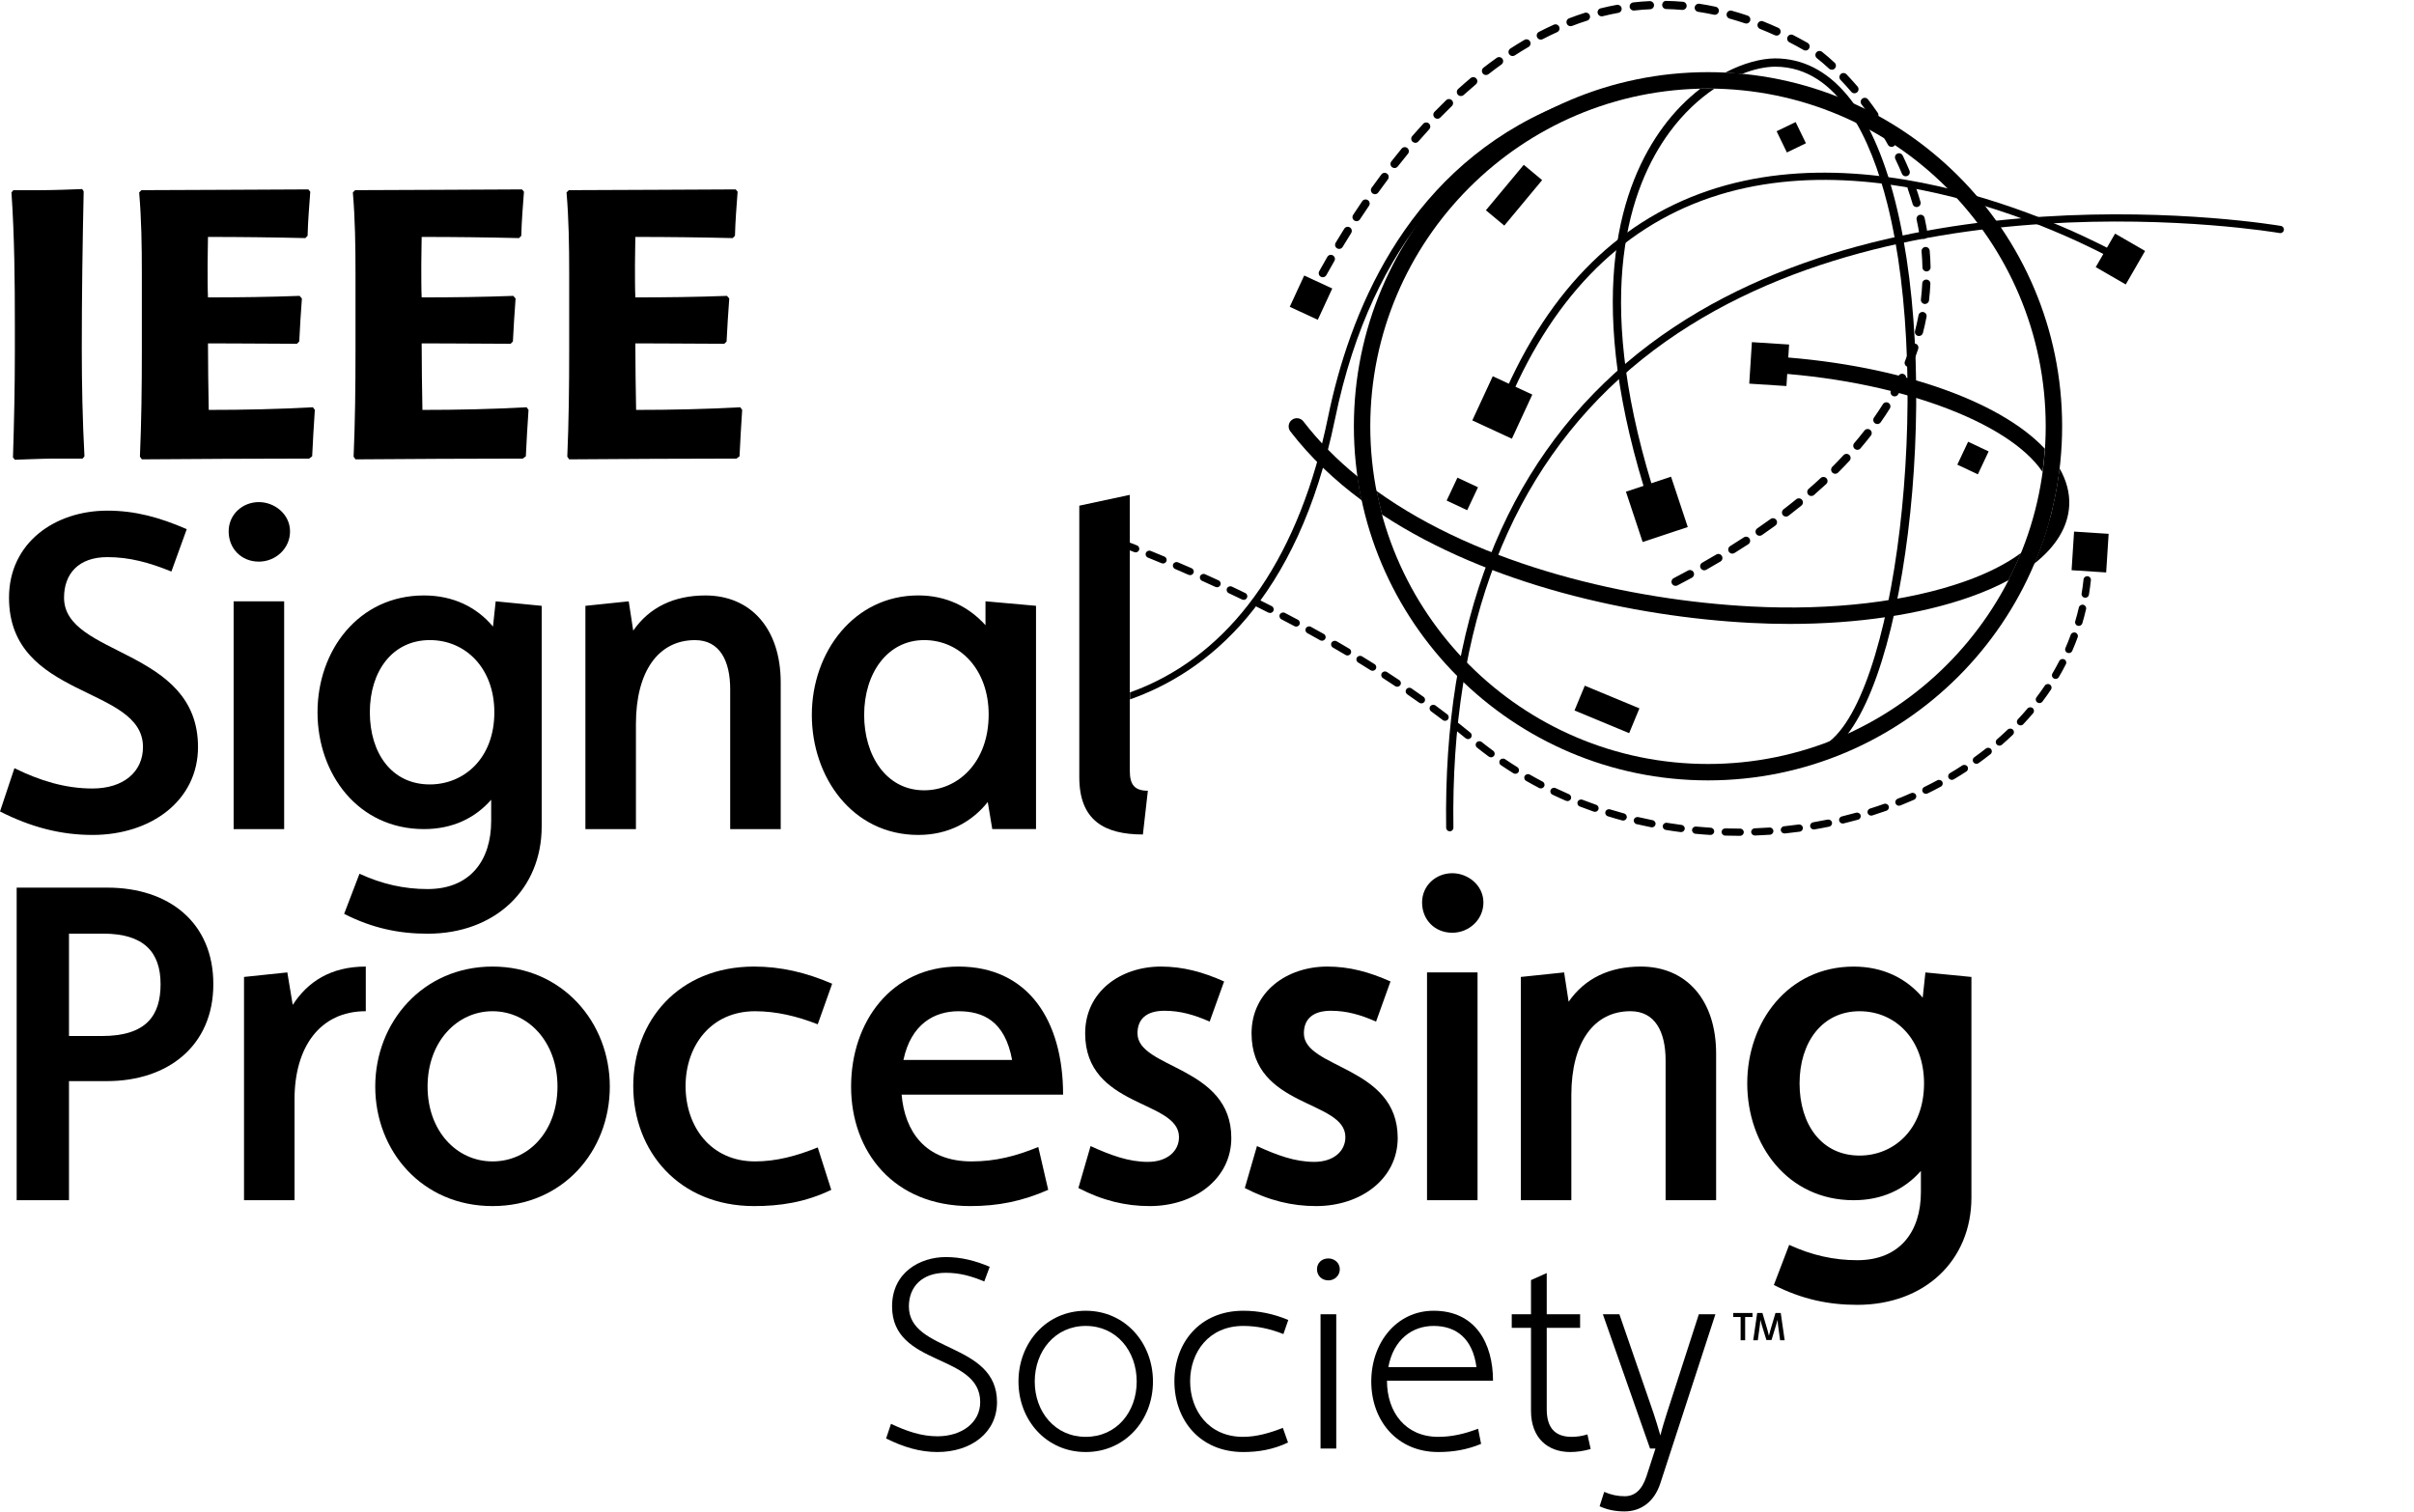 <svg width="83" height="52" viewBox="0 0 83 52" fill="none" xmlns="http://www.w3.org/2000/svg">
<path d="M59.847 45.286H59.594V45.148H60.256V45.286H60.003V46.086H59.847V45.286Z" fill="#0B0A0A" style="fill:#0B0A0A;fill:color(display-p3 0.043 0.039 0.039);fill-opacity:1;"/>
<path d="M60.417 45.148H60.597L60.776 45.752C60.789 45.799 60.806 45.869 60.82 45.932C60.835 45.869 60.853 45.8 60.867 45.752L61.046 45.148H61.227L61.362 46.086H61.205L61.132 45.547C61.126 45.502 61.121 45.44 61.118 45.382C61.102 45.441 61.084 45.502 61.071 45.547L60.91 46.078H60.734L60.571 45.547C60.557 45.502 60.54 45.441 60.525 45.382C60.521 45.441 60.517 45.502 60.512 45.547L60.438 46.086H60.281L60.417 45.148Z" fill="#0B0A0A" style="fill:#0B0A0A;fill:color(display-p3 0.043 0.039 0.039);fill-opacity:1;"/>
<path d="M60.673 12.239C60.519 12.23 60.384 12.351 60.376 12.507C60.368 12.662 60.488 12.795 60.644 12.803C65.18 13.039 69.068 14.499 70.228 16.227C70.264 15.965 70.29 15.7 70.308 15.431C68.732 13.749 65.083 12.468 60.673 12.239Z" fill="#0B0A0A" style="fill:#0B0A0A;fill:color(display-p3 0.043 0.039 0.039);fill-opacity:1;"/>
<path d="M58.726 3.046C52.323 3.046 47.114 8.255 47.114 14.658C47.114 21.06 52.323 26.27 58.726 26.27C65.129 26.27 70.337 21.06 70.337 14.658C70.337 8.255 65.129 3.046 58.726 3.046ZM58.726 26.834C52.012 26.834 46.55 21.372 46.55 14.658C46.55 7.944 52.012 2.481 58.726 2.481C65.44 2.481 70.902 7.944 70.902 14.658C70.902 21.372 65.44 26.834 58.726 26.834Z" fill="#0B0A0A" style="fill:#0B0A0A;fill:color(display-p3 0.043 0.039 0.039);fill-opacity:1;"/>
<path d="M51.63 14.207L51.584 14.198C51.52 14.172 51.489 14.1 51.515 14.036C53.078 10.172 55.503 7.657 58.722 6.561C65.239 4.341 72.893 8.755 72.969 8.799C73.028 8.834 73.048 8.91 73.014 8.97C72.979 9.029 72.903 9.049 72.844 9.014C72.768 8.97 65.212 4.614 58.801 6.797C55.654 7.869 53.28 10.336 51.745 14.129C51.726 14.178 51.679 14.207 51.63 14.207Z" fill="#0B0A0A" style="fill:#0B0A0A;fill:color(display-p3 0.043 0.039 0.039);fill-opacity:1;"/>
<path d="M50.622 14.456L51.325 12.938L52.685 13.568L51.983 15.086L50.622 14.456Z" fill="#0B0A0A" style="fill:#0B0A0A;fill:color(display-p3 0.043 0.039 0.039);fill-opacity:1;"/>
<path d="M67.298 15.977L67.669 15.19L68.375 15.522L68.004 16.31L67.298 15.977Z" fill="#0B0A0A" style="fill:#0B0A0A;fill:color(display-p3 0.043 0.039 0.039);fill-opacity:1;"/>
<path d="M49.74 17.212L50.111 16.424L50.817 16.756L50.446 17.544L49.74 17.212Z" fill="#0B0A0A" style="fill:#0B0A0A;fill:color(display-p3 0.043 0.039 0.039);fill-opacity:1;"/>
<path d="M61.438 5.243L61.085 4.513L61.739 4.197L62.093 4.926L61.438 5.243Z" fill="#0B0A0A" style="fill:#0B0A0A;fill:color(display-p3 0.043 0.039 0.039);fill-opacity:1;"/>
<path d="M56.479 18.638L55.904 16.907L57.455 16.392L58.03 18.122L56.479 18.638Z" fill="#0B0A0A" style="fill:#0B0A0A;fill:color(display-p3 0.043 0.039 0.039);fill-opacity:1;"/>
<path d="M53.023 6.193L51.722 7.757L51.089 7.23L52.391 5.667L53.023 6.193Z" fill="#0B0A0A" style="fill:#0B0A0A;fill:color(display-p3 0.043 0.039 0.039);fill-opacity:1;"/>
<path d="M56.015 25.21L54.136 24.43L54.489 23.578L56.368 24.358L56.015 25.21Z" fill="#0B0A0A" style="fill:#0B0A0A;fill:color(display-p3 0.043 0.039 0.039);fill-opacity:1;"/>
<path d="M38.096 18.63L38.051 18.622C37.745 18.509 37.575 18.451 37.575 18.45C37.508 18.428 37.473 18.357 37.496 18.292C37.52 18.227 37.593 18.193 37.658 18.216C37.658 18.216 37.83 18.274 38.141 18.389C38.207 18.413 38.24 18.485 38.215 18.549C38.196 18.599 38.148 18.63 38.096 18.63ZM39.045 18.994L38.998 18.984C38.827 18.917 38.669 18.855 38.526 18.8C38.46 18.775 38.428 18.703 38.454 18.639C38.479 18.576 38.553 18.544 38.618 18.569C38.763 18.625 38.921 18.686 39.093 18.754C39.158 18.78 39.19 18.852 39.163 18.916C39.143 18.964 39.096 18.994 39.045 18.994ZM39.986 19.377L39.936 19.366C39.773 19.299 39.617 19.234 39.468 19.173C39.403 19.147 39.372 19.074 39.399 19.011C39.426 18.947 39.501 18.917 39.566 18.944C39.715 19.005 39.872 19.07 40.036 19.138C40.1 19.165 40.131 19.238 40.103 19.301C40.082 19.348 40.035 19.377 39.986 19.377ZM71.803 19.566L71.797 19.566C71.727 19.563 71.672 19.505 71.676 19.436C71.678 19.375 71.681 19.314 71.682 19.253C71.684 19.185 71.741 19.132 71.809 19.132H71.813C71.883 19.134 71.938 19.191 71.936 19.26C71.935 19.323 71.933 19.385 71.93 19.447C71.927 19.514 71.87 19.566 71.803 19.566ZM40.918 19.777L40.866 19.766C40.707 19.696 40.552 19.628 40.402 19.564C40.338 19.536 40.309 19.463 40.337 19.4C40.365 19.337 40.44 19.309 40.504 19.337C40.655 19.401 40.811 19.469 40.971 19.539C41.035 19.567 41.063 19.641 41.035 19.703C41.013 19.75 40.967 19.777 40.918 19.777ZM41.843 20.194L41.789 20.181C41.633 20.109 41.479 20.039 41.328 19.972C41.265 19.943 41.237 19.869 41.266 19.807C41.295 19.744 41.371 19.717 41.435 19.746C41.586 19.814 41.741 19.884 41.898 19.957C41.961 19.986 41.988 20.06 41.958 20.122C41.936 20.167 41.891 20.194 41.843 20.194ZM71.698 20.554L71.677 20.552C71.607 20.541 71.56 20.477 71.572 20.409C71.598 20.249 71.621 20.088 71.638 19.924C71.645 19.856 71.705 19.807 71.777 19.813C71.847 19.82 71.898 19.882 71.891 19.95C71.873 20.119 71.85 20.285 71.823 20.45C71.813 20.511 71.759 20.554 71.698 20.554ZM42.76 20.627L42.703 20.614C42.549 20.54 42.397 20.467 42.247 20.396C42.184 20.366 42.157 20.292 42.188 20.23C42.218 20.168 42.295 20.142 42.358 20.172C42.508 20.243 42.661 20.317 42.816 20.392C42.879 20.422 42.905 20.497 42.873 20.558C42.851 20.602 42.806 20.627 42.76 20.627ZM43.667 21.078L43.608 21.064C43.457 20.986 43.306 20.911 43.157 20.837C43.095 20.806 43.069 20.731 43.101 20.669C43.133 20.608 43.21 20.584 43.272 20.615C43.422 20.689 43.573 20.765 43.726 20.843C43.788 20.875 43.812 20.95 43.78 21.011C43.757 21.053 43.713 21.078 43.667 21.078ZM71.474 21.522L71.438 21.517C71.371 21.498 71.332 21.429 71.352 21.363C71.398 21.207 71.44 21.049 71.476 20.89C71.492 20.823 71.561 20.78 71.628 20.795C71.697 20.811 71.74 20.877 71.725 20.944C71.686 21.109 71.644 21.272 71.596 21.433C71.579 21.487 71.529 21.522 71.474 21.522ZM44.566 21.546C44.545 21.546 44.524 21.541 44.505 21.53C44.355 21.45 44.206 21.372 44.058 21.295C43.996 21.262 43.973 21.187 44.005 21.127C44.039 21.066 44.116 21.043 44.178 21.075C44.326 21.153 44.476 21.232 44.627 21.312C44.688 21.345 44.711 21.421 44.677 21.481C44.654 21.522 44.611 21.546 44.566 21.546ZM45.453 22.032C45.431 22.032 45.41 22.027 45.39 22.016C45.242 21.933 45.095 21.851 44.949 21.77C44.887 21.737 44.866 21.661 44.9 21.602C44.934 21.541 45.011 21.52 45.073 21.554C45.221 21.635 45.368 21.717 45.517 21.8C45.578 21.835 45.599 21.91 45.563 21.97C45.54 22.01 45.497 22.032 45.453 22.032ZM71.132 22.457L71.082 22.447C71.017 22.42 70.987 22.347 71.015 22.284C71.08 22.134 71.141 21.983 71.197 21.828C71.221 21.764 71.293 21.73 71.36 21.753C71.426 21.776 71.46 21.847 71.437 21.912C71.379 22.071 71.316 22.228 71.249 22.382C71.228 22.429 71.181 22.457 71.132 22.457ZM46.329 22.539C46.307 22.539 46.284 22.533 46.263 22.52C46.118 22.434 45.973 22.349 45.828 22.266C45.768 22.231 45.748 22.155 45.783 22.095C45.819 22.036 45.898 22.017 45.958 22.051C46.103 22.136 46.249 22.221 46.395 22.308C46.456 22.344 46.475 22.42 46.438 22.479C46.414 22.517 46.372 22.539 46.329 22.539ZM47.193 23.065C47.169 23.065 47.145 23.059 47.124 23.046C46.982 22.956 46.839 22.868 46.696 22.78C46.636 22.744 46.618 22.667 46.655 22.609C46.693 22.551 46.771 22.534 46.831 22.57C46.974 22.657 47.118 22.747 47.262 22.837C47.321 22.874 47.338 22.951 47.3 23.008C47.276 23.045 47.235 23.065 47.193 23.065ZM70.677 23.345C70.656 23.345 70.634 23.34 70.614 23.328C70.553 23.294 70.532 23.218 70.567 23.159C70.65 23.017 70.729 22.874 70.804 22.728C70.835 22.666 70.911 22.642 70.974 22.672C71.037 22.703 71.063 22.778 71.031 22.839C70.955 22.989 70.873 23.137 70.788 23.283C70.764 23.323 70.722 23.345 70.677 23.345ZM48.039 23.614C48.015 23.614 47.99 23.607 47.968 23.592C47.828 23.499 47.688 23.407 47.548 23.316C47.489 23.278 47.473 23.201 47.512 23.144C47.551 23.086 47.63 23.071 47.688 23.109C47.83 23.2 47.971 23.293 48.111 23.387C48.169 23.425 48.184 23.503 48.145 23.559C48.12 23.595 48.08 23.614 48.039 23.614ZM70.121 24.176C70.095 24.176 70.069 24.168 70.046 24.152C69.989 24.111 69.978 24.033 70.019 23.978C70.119 23.846 70.214 23.712 70.306 23.576C70.344 23.518 70.424 23.503 70.482 23.54C70.541 23.578 70.557 23.654 70.518 23.712C70.424 23.852 70.326 23.991 70.224 24.125C70.199 24.159 70.16 24.176 70.121 24.176ZM48.87 24.186C48.844 24.186 48.818 24.179 48.795 24.162C48.659 24.065 48.522 23.969 48.384 23.874C48.327 23.834 48.312 23.757 48.353 23.701C48.393 23.644 48.473 23.631 48.53 23.671C48.669 23.767 48.808 23.864 48.945 23.962C49.002 24.002 49.015 24.08 48.973 24.135C48.948 24.169 48.91 24.186 48.87 24.186ZM49.684 24.786C49.656 24.786 49.629 24.778 49.606 24.76C49.472 24.658 49.338 24.557 49.203 24.458C49.147 24.416 49.136 24.338 49.178 24.284C49.221 24.229 49.301 24.218 49.356 24.259C49.493 24.36 49.628 24.461 49.762 24.564C49.818 24.607 49.827 24.685 49.784 24.739C49.759 24.77 49.721 24.786 49.684 24.786ZM69.473 24.943C69.442 24.943 69.411 24.932 69.386 24.91C69.335 24.864 69.332 24.785 69.379 24.735C69.493 24.614 69.603 24.49 69.709 24.365C69.754 24.312 69.835 24.305 69.888 24.348C69.942 24.392 69.95 24.47 69.905 24.523C69.796 24.652 69.683 24.779 69.566 24.903C69.541 24.93 69.507 24.943 69.473 24.943ZM50.474 25.415C50.446 25.415 50.416 25.405 50.392 25.385C50.264 25.279 50.134 25.173 50.003 25.069C49.948 25.026 49.939 24.948 49.984 24.894C50.028 24.841 50.109 24.833 50.163 24.876C50.295 24.981 50.427 25.088 50.557 25.195C50.61 25.24 50.617 25.318 50.571 25.37C50.546 25.4 50.511 25.415 50.474 25.415ZM68.747 25.64C68.712 25.64 68.677 25.626 68.652 25.598C68.605 25.547 68.61 25.468 68.662 25.423C68.788 25.314 68.91 25.202 69.029 25.088C69.079 25.04 69.16 25.04 69.209 25.089C69.258 25.139 69.258 25.217 69.207 25.265C69.085 25.382 68.96 25.497 68.831 25.609C68.807 25.63 68.777 25.64 68.747 25.64ZM51.265 26.041C51.238 26.041 51.212 26.032 51.189 26.016C51.052 25.916 50.917 25.812 50.784 25.706C50.729 25.663 50.721 25.585 50.766 25.532C50.81 25.478 50.89 25.471 50.944 25.514C51.075 25.618 51.207 25.719 51.341 25.817C51.397 25.858 51.409 25.936 51.367 25.991C51.342 26.023 51.303 26.041 51.265 26.041ZM67.956 26.264C67.916 26.264 67.878 26.246 67.853 26.213C67.812 26.158 67.824 26.08 67.88 26.04C68.016 25.942 68.149 25.842 68.279 25.74C68.333 25.697 68.414 25.705 68.457 25.758C68.501 25.812 68.493 25.89 68.438 25.933C68.305 26.038 68.169 26.14 68.031 26.24C68.008 26.256 67.982 26.264 67.956 26.264ZM52.101 26.607C52.078 26.607 52.054 26.601 52.033 26.588C51.888 26.498 51.746 26.405 51.605 26.31C51.547 26.271 51.533 26.193 51.573 26.137C51.613 26.08 51.692 26.067 51.75 26.106C51.888 26.2 52.028 26.29 52.169 26.378C52.228 26.415 52.246 26.492 52.208 26.55C52.184 26.587 52.143 26.607 52.101 26.607ZM67.11 26.816C67.067 26.816 67.025 26.795 67.001 26.756C66.965 26.698 66.984 26.621 67.044 26.585C67.188 26.5 67.329 26.412 67.468 26.321C67.526 26.283 67.606 26.299 67.645 26.356C67.683 26.413 67.668 26.49 67.609 26.528C67.467 26.621 67.323 26.711 67.176 26.798C67.156 26.81 67.133 26.816 67.11 26.816ZM52.979 27.11C52.959 27.11 52.938 27.105 52.919 27.095C52.769 27.017 52.619 26.935 52.471 26.85C52.41 26.815 52.39 26.739 52.425 26.68C52.461 26.62 52.539 26.601 52.599 26.635C52.745 26.719 52.892 26.799 53.039 26.876C53.101 26.909 53.124 26.984 53.091 27.044C53.068 27.086 53.024 27.11 52.979 27.11ZM66.22 27.296C66.173 27.296 66.128 27.271 66.106 27.227C66.074 27.166 66.1 27.091 66.163 27.061C66.313 26.987 66.462 26.911 66.608 26.832C66.669 26.799 66.747 26.82 66.781 26.88C66.815 26.941 66.793 27.016 66.731 27.049C66.582 27.13 66.43 27.208 66.276 27.283L66.22 27.296ZM53.893 27.547L53.842 27.536C53.685 27.468 53.53 27.398 53.376 27.324C53.313 27.294 53.287 27.22 53.318 27.158C53.348 27.096 53.424 27.071 53.488 27.101C53.639 27.173 53.791 27.242 53.945 27.309C54.009 27.336 54.038 27.41 54.01 27.473C53.988 27.519 53.942 27.547 53.893 27.547ZM65.293 27.706C65.243 27.706 65.195 27.676 65.175 27.628C65.149 27.565 65.18 27.492 65.245 27.466C65.401 27.404 65.555 27.34 65.708 27.272C65.772 27.244 65.847 27.271 65.876 27.334C65.905 27.397 65.876 27.47 65.813 27.498C65.657 27.567 65.5 27.633 65.341 27.697L65.293 27.706ZM54.838 27.916L54.795 27.908C54.634 27.852 54.474 27.793 54.315 27.731C54.25 27.705 54.218 27.633 54.244 27.569C54.27 27.506 54.344 27.474 54.409 27.5C54.566 27.561 54.723 27.619 54.881 27.674C54.947 27.697 54.981 27.768 54.958 27.833C54.939 27.884 54.89 27.916 54.838 27.916ZM64.337 28.046C64.284 28.046 64.234 28.012 64.216 27.96C64.195 27.894 64.231 27.824 64.298 27.803C64.459 27.753 64.617 27.699 64.775 27.643C64.841 27.62 64.914 27.653 64.938 27.717C64.962 27.782 64.928 27.853 64.861 27.877C64.701 27.934 64.54 27.988 64.376 28.04L64.337 28.046ZM55.808 28.216L55.773 28.211C55.609 28.167 55.445 28.119 55.282 28.068C55.215 28.048 55.178 27.978 55.199 27.912C55.22 27.847 55.291 27.811 55.358 27.831C55.519 27.881 55.68 27.928 55.842 27.972C55.909 27.99 55.949 28.059 55.93 28.125C55.914 28.18 55.863 28.216 55.808 28.216ZM63.359 28.318C63.302 28.318 63.25 28.28 63.236 28.223C63.219 28.156 63.26 28.089 63.329 28.073C63.492 28.033 63.655 27.991 63.816 27.946C63.884 27.928 63.954 27.966 63.973 28.032C63.992 28.098 63.953 28.167 63.886 28.185C63.721 28.231 63.556 28.274 63.389 28.314L63.359 28.318ZM56.797 28.449L56.771 28.446C56.604 28.413 56.437 28.377 56.27 28.338C56.202 28.322 56.16 28.254 56.176 28.188C56.193 28.121 56.261 28.081 56.33 28.096C56.493 28.134 56.657 28.17 56.822 28.203C56.891 28.216 56.935 28.282 56.921 28.349C56.909 28.408 56.856 28.449 56.797 28.449ZM62.364 28.522C62.303 28.522 62.249 28.479 62.239 28.419C62.226 28.351 62.273 28.287 62.342 28.275C62.508 28.247 62.673 28.216 62.837 28.182C62.905 28.169 62.973 28.211 62.988 28.278C63.002 28.346 62.959 28.411 62.89 28.425C62.722 28.46 62.554 28.491 62.385 28.52L62.364 28.522ZM57.8 28.613L57.783 28.612C57.614 28.59 57.444 28.566 57.276 28.538C57.206 28.526 57.159 28.462 57.171 28.395C57.183 28.327 57.249 28.281 57.318 28.293C57.483 28.32 57.65 28.344 57.816 28.366C57.886 28.375 57.935 28.437 57.926 28.505C57.917 28.568 57.862 28.613 57.8 28.613ZM61.355 28.659C61.291 28.659 61.236 28.612 61.229 28.548C61.221 28.48 61.272 28.419 61.342 28.412C61.51 28.394 61.677 28.374 61.844 28.351C61.912 28.341 61.978 28.389 61.987 28.457C61.997 28.525 61.948 28.588 61.879 28.598C61.709 28.621 61.539 28.641 61.369 28.659L61.355 28.659ZM58.812 28.71L58.804 28.71C58.633 28.7 58.463 28.686 58.292 28.67C58.223 28.663 58.172 28.602 58.178 28.534C58.185 28.465 58.249 28.415 58.317 28.422C58.485 28.438 58.653 28.451 58.82 28.462C58.89 28.466 58.943 28.526 58.939 28.594C58.935 28.66 58.879 28.71 58.812 28.71ZM60.338 28.73C60.27 28.73 60.214 28.677 60.211 28.61C60.209 28.542 60.263 28.484 60.334 28.482C60.502 28.475 60.671 28.466 60.838 28.455C60.907 28.449 60.969 28.501 60.974 28.57C60.979 28.638 60.926 28.698 60.856 28.703C60.685 28.715 60.514 28.724 60.343 28.73H60.338ZM59.774 28.74C59.621 28.74 59.469 28.738 59.316 28.733C59.246 28.732 59.191 28.674 59.193 28.606C59.195 28.537 59.244 28.487 59.324 28.485C59.474 28.489 59.624 28.492 59.774 28.492L59.828 28.492H59.828C59.898 28.492 59.955 28.547 59.956 28.615C59.956 28.684 59.9 28.74 59.829 28.74H59.774Z" fill="#0B0A0A" style="fill:#0B0A0A;fill:color(display-p3 0.043 0.039 0.039);fill-opacity:1;"/>
<path d="M71.227 19.607L71.312 18.279L72.501 18.356L72.416 19.684L71.227 19.607Z" fill="#0B0A0A" style="fill:#0B0A0A;fill:color(display-p3 0.043 0.039 0.039);fill-opacity:1;"/>
<path d="M72.057 9.185L72.722 8.033L73.754 8.629L73.089 9.781L72.057 9.185Z" fill="#0B0A0A" style="fill:#0B0A0A;fill:color(display-p3 0.043 0.039 0.039);fill-opacity:1;"/>
<path d="M49.848 28.586C49.78 28.586 49.724 28.532 49.723 28.463C49.622 21.444 51.707 16.067 55.919 12.479C64.262 5.374 78.284 7.744 78.425 7.769C78.493 7.781 78.537 7.846 78.525 7.913C78.514 7.981 78.448 8.026 78.382 8.014C78.242 7.989 64.332 5.64 56.079 12.669C51.926 16.206 49.872 21.519 49.972 28.46C49.973 28.529 49.918 28.585 49.85 28.586H49.848Z" fill="#0B0A0A" style="fill:#0B0A0A;fill:color(display-p3 0.043 0.039 0.039);fill-opacity:1;"/>
<path d="M60.144 13.192L60.235 11.765L61.514 11.847L61.423 13.274L60.144 13.192Z" fill="#0B0A0A" style="fill:#0B0A0A;fill:color(display-p3 0.043 0.039 0.039);fill-opacity:1;"/>
<path d="M57.851 0.341L57.839 0.341C57.654 0.325 57.469 0.315 57.288 0.311C57.211 0.31 57.149 0.245 57.151 0.168C57.152 0.091 57.218 0.021 57.293 0.031C57.481 0.034 57.672 0.044 57.863 0.061C57.941 0.068 57.998 0.136 57.991 0.213C57.985 0.286 57.923 0.341 57.851 0.341ZM56.171 0.363C56.101 0.363 56.04 0.31 56.032 0.238C56.023 0.161 56.079 0.092 56.156 0.083C56.344 0.061 56.535 0.046 56.724 0.038C56.798 0.037 56.867 0.094 56.87 0.171C56.874 0.249 56.814 0.315 56.736 0.318C56.554 0.326 56.37 0.341 56.187 0.362L56.171 0.363ZM58.96 0.509L58.931 0.506C58.748 0.467 58.566 0.433 58.387 0.406C58.311 0.395 58.258 0.323 58.269 0.246C58.281 0.17 58.354 0.119 58.429 0.129C58.614 0.157 58.802 0.191 58.99 0.232C59.066 0.248 59.114 0.323 59.097 0.398C59.083 0.464 59.025 0.509 58.96 0.509ZM55.069 0.562C55.006 0.562 54.949 0.52 54.933 0.456C54.914 0.381 54.96 0.305 55.035 0.286C55.218 0.24 55.405 0.2 55.592 0.166C55.666 0.154 55.741 0.203 55.755 0.279C55.769 0.355 55.718 0.428 55.642 0.442C55.461 0.475 55.28 0.514 55.103 0.558L55.069 0.562ZM60.041 0.81L59.996 0.802C59.818 0.742 59.642 0.688 59.467 0.639C59.392 0.618 59.349 0.54 59.37 0.466C59.391 0.391 59.468 0.348 59.543 0.368C59.722 0.418 59.904 0.474 60.086 0.536C60.16 0.561 60.199 0.641 60.174 0.714C60.154 0.773 60.099 0.81 60.041 0.81ZM54 0.901C53.943 0.901 53.89 0.867 53.869 0.811C53.841 0.739 53.877 0.657 53.949 0.63C54.126 0.562 54.307 0.498 54.487 0.441C54.561 0.417 54.64 0.459 54.663 0.532C54.687 0.606 54.646 0.685 54.572 0.709C54.397 0.764 54.222 0.825 54.05 0.892L54 0.901ZM61.083 1.225L61.025 1.212C60.854 1.134 60.684 1.061 60.515 0.994C60.444 0.965 60.408 0.883 60.437 0.812C60.466 0.74 60.548 0.704 60.619 0.733C60.792 0.802 60.966 0.877 61.142 0.957C61.212 0.989 61.243 1.072 61.211 1.143C61.187 1.195 61.136 1.225 61.083 1.225ZM52.976 1.362C52.926 1.362 52.877 1.335 52.852 1.286C52.816 1.217 52.843 1.133 52.912 1.097C53.08 1.01 53.251 0.927 53.424 0.849C53.494 0.817 53.578 0.849 53.609 0.92C53.641 0.99 53.61 1.073 53.539 1.105C53.371 1.181 53.205 1.262 53.041 1.347C53.02 1.357 52.998 1.362 52.976 1.362ZM62.081 1.737C62.058 1.737 62.034 1.731 62.012 1.719C61.848 1.625 61.685 1.537 61.524 1.454C61.455 1.419 61.428 1.334 61.463 1.265C61.499 1.196 61.584 1.169 61.652 1.205C61.818 1.29 61.984 1.38 62.151 1.475C62.218 1.513 62.242 1.599 62.203 1.666C62.178 1.712 62.13 1.737 62.081 1.737ZM52.007 1.927C51.961 1.927 51.916 1.905 51.889 1.863C51.847 1.799 51.865 1.711 51.931 1.669C52.089 1.566 52.251 1.467 52.414 1.371C52.482 1.332 52.567 1.355 52.606 1.422C52.645 1.489 52.622 1.575 52.556 1.614C52.396 1.707 52.239 1.804 52.083 1.905C52.059 1.92 52.033 1.927 52.007 1.927ZM62.984 2.398C62.95 2.398 62.916 2.386 62.889 2.361C62.751 2.233 62.61 2.112 62.471 2.001C62.41 1.953 62.4 1.865 62.449 1.804C62.497 1.744 62.585 1.734 62.646 1.782C62.791 1.897 62.936 2.022 63.079 2.155C63.136 2.207 63.14 2.296 63.087 2.353C63.059 2.383 63.022 2.398 62.984 2.398ZM51.093 2.579C51.05 2.579 51.009 2.561 50.982 2.525C50.934 2.464 50.945 2.376 51.006 2.328C51.155 2.212 51.307 2.099 51.462 1.989C51.524 1.944 51.612 1.959 51.657 2.022C51.702 2.085 51.687 2.173 51.624 2.217C51.473 2.325 51.325 2.436 51.179 2.55C51.153 2.57 51.123 2.579 51.093 2.579ZM63.761 3.208C63.721 3.208 63.682 3.191 63.654 3.159C63.531 3.014 63.407 2.877 63.283 2.748C63.23 2.692 63.232 2.603 63.287 2.55C63.344 2.496 63.432 2.499 63.486 2.554C63.613 2.687 63.74 2.828 63.868 2.976C63.918 3.035 63.911 3.123 63.853 3.174C63.826 3.197 63.794 3.208 63.761 3.208ZM50.23 3.303C50.192 3.303 50.154 3.287 50.126 3.256C50.074 3.199 50.079 3.11 50.136 3.058C50.277 2.932 50.419 2.807 50.564 2.685C50.624 2.635 50.712 2.643 50.762 2.702C50.812 2.762 50.804 2.85 50.745 2.9C50.602 3.02 50.462 3.142 50.324 3.266C50.297 3.291 50.264 3.303 50.23 3.303ZM49.423 4.083C49.388 4.083 49.352 4.07 49.325 4.043C49.269 3.989 49.268 3.9 49.322 3.845C49.453 3.71 49.587 3.577 49.723 3.445C49.779 3.391 49.868 3.393 49.922 3.449C49.975 3.505 49.974 3.594 49.918 3.647C49.784 3.777 49.652 3.908 49.523 4.04C49.496 4.069 49.459 4.083 49.423 4.083ZM64.446 4.097C64.402 4.097 64.358 4.076 64.331 4.037C64.224 3.882 64.114 3.732 64.004 3.589C63.956 3.527 63.968 3.439 64.03 3.392C64.091 3.345 64.179 3.356 64.227 3.418C64.339 3.565 64.452 3.718 64.561 3.877C64.606 3.941 64.59 4.028 64.526 4.072C64.502 4.089 64.474 4.097 64.446 4.097ZM48.663 4.911C48.63 4.911 48.597 4.899 48.571 4.876C48.512 4.825 48.506 4.737 48.557 4.678C48.679 4.537 48.805 4.396 48.934 4.256C48.986 4.2 49.075 4.195 49.132 4.248C49.189 4.3 49.193 4.389 49.14 4.446C49.014 4.584 48.89 4.723 48.769 4.862C48.741 4.894 48.702 4.911 48.663 4.911ZM65.037 5.051C64.987 5.051 64.939 5.025 64.914 4.979C64.823 4.815 64.73 4.655 64.634 4.5C64.594 4.434 64.614 4.348 64.68 4.307C64.746 4.266 64.832 4.287 64.873 4.353C64.971 4.512 65.067 4.676 65.16 4.843C65.197 4.911 65.172 4.997 65.105 5.034C65.083 5.046 65.059 5.051 65.037 5.051ZM47.948 5.778C47.918 5.778 47.888 5.768 47.862 5.748C47.801 5.7 47.79 5.612 47.838 5.551C47.953 5.404 48.071 5.257 48.192 5.11C48.241 5.05 48.33 5.042 48.389 5.091C48.449 5.14 48.458 5.229 48.408 5.289C48.289 5.434 48.172 5.579 48.059 5.724C48.031 5.759 47.99 5.778 47.948 5.778ZM65.525 6.062C65.47 6.062 65.417 6.03 65.395 5.976C65.323 5.804 65.247 5.636 65.168 5.471C65.134 5.401 65.163 5.317 65.233 5.284C65.303 5.25 65.386 5.279 65.421 5.349C65.502 5.518 65.581 5.691 65.654 5.868C65.684 5.939 65.65 6.022 65.579 6.051L65.525 6.062ZM47.275 6.678C47.247 6.678 47.218 6.669 47.194 6.652C47.131 6.607 47.116 6.519 47.161 6.456C47.269 6.305 47.38 6.153 47.494 6C47.541 5.937 47.629 5.925 47.691 5.971C47.753 6.017 47.766 6.106 47.719 6.168C47.606 6.319 47.496 6.47 47.389 6.619C47.362 6.657 47.319 6.678 47.275 6.678ZM65.897 7.12C65.836 7.12 65.78 7.08 65.763 7.019C65.712 6.845 65.656 6.668 65.594 6.492C65.568 6.419 65.606 6.339 65.679 6.313C65.753 6.287 65.833 6.326 65.859 6.399C65.922 6.58 65.981 6.762 66.032 6.942C66.053 7.016 66.01 7.094 65.936 7.115L65.897 7.12ZM46.641 7.606C46.615 7.606 46.588 7.599 46.565 7.583C46.5 7.541 46.482 7.454 46.524 7.389C46.625 7.235 46.729 7.078 46.837 6.919C46.881 6.855 46.968 6.839 47.033 6.883C47.096 6.927 47.113 7.014 47.069 7.078C46.962 7.235 46.858 7.39 46.758 7.543C46.732 7.584 46.687 7.606 46.641 7.606ZM66.14 8.215C66.072 8.215 66.012 8.166 66.001 8.097C65.973 7.915 65.938 7.733 65.899 7.554C65.882 7.479 65.93 7.404 66.005 7.387C66.08 7.37 66.155 7.418 66.173 7.493C66.214 7.678 66.249 7.866 66.279 8.053C66.29 8.13 66.238 8.202 66.162 8.214L66.14 8.215ZM46.044 8.559C46.019 8.559 45.994 8.552 45.971 8.538C45.905 8.499 45.883 8.412 45.924 8.346C46.017 8.19 46.116 8.03 46.219 7.865C46.26 7.799 46.346 7.779 46.413 7.82C46.478 7.861 46.498 7.948 46.457 8.014C46.354 8.177 46.257 8.337 46.164 8.491C46.138 8.535 46.091 8.559 46.044 8.559ZM66.239 9.333C66.163 9.333 66.101 9.272 66.099 9.196C66.095 9.013 66.085 8.828 66.069 8.645C66.061 8.568 66.119 8.5 66.196 8.493C66.271 8.485 66.341 8.543 66.348 8.62C66.365 8.809 66.375 9.001 66.379 9.189C66.381 9.267 66.32 9.331 66.242 9.333H66.239ZM45.481 9.533C45.458 9.533 45.435 9.528 45.413 9.516C45.345 9.478 45.321 9.393 45.359 9.325C45.444 9.171 45.536 9.007 45.637 8.833C45.675 8.766 45.76 8.743 45.828 8.782C45.895 8.821 45.919 8.906 45.88 8.973C45.78 9.146 45.688 9.309 45.604 9.461C45.578 9.507 45.53 9.533 45.481 9.533ZM45.028 10.377C45.006 10.377 44.983 10.373 44.963 10.361C44.894 10.325 44.868 10.24 44.904 10.172L45.089 9.822C45.126 9.754 45.21 9.727 45.279 9.764C45.347 9.8 45.373 9.885 45.337 9.954L45.152 10.303C45.127 10.35 45.078 10.377 45.028 10.377ZM66.186 10.453L66.17 10.452C66.093 10.443 66.037 10.373 66.047 10.296C66.068 10.114 66.083 9.929 66.092 9.747C66.096 9.67 66.157 9.61 66.239 9.614C66.316 9.617 66.376 9.683 66.372 9.76C66.363 9.949 66.347 10.14 66.325 10.329C66.317 10.4 66.256 10.453 66.186 10.453ZM65.979 11.554L65.944 11.55C65.869 11.531 65.824 11.454 65.844 11.379C65.89 11.201 65.93 11.02 65.964 10.841C65.979 10.765 66.052 10.715 66.128 10.729C66.204 10.744 66.254 10.817 66.24 10.893C66.205 11.078 66.163 11.265 66.115 11.45C66.099 11.513 66.042 11.554 65.979 11.554ZM65.626 12.619L65.573 12.608C65.502 12.579 65.467 12.498 65.496 12.426C65.564 12.257 65.629 12.083 65.687 11.908C65.712 11.834 65.791 11.794 65.865 11.819C65.938 11.843 65.978 11.923 65.953 11.997C65.893 12.177 65.827 12.357 65.756 12.531C65.734 12.586 65.681 12.619 65.626 12.619ZM65.142 13.63C65.12 13.63 65.096 13.625 65.075 13.613C65.007 13.575 64.982 13.49 65.02 13.422C65.11 13.259 65.195 13.094 65.273 12.931C65.306 12.861 65.391 12.832 65.46 12.865C65.53 12.898 65.56 12.982 65.526 13.052C65.446 13.22 65.359 13.39 65.266 13.558C65.24 13.604 65.192 13.63 65.142 13.63ZM64.548 14.581C64.52 14.581 64.492 14.573 64.468 14.556C64.404 14.511 64.389 14.424 64.433 14.36C64.541 14.206 64.643 14.052 64.739 13.899C64.78 13.833 64.867 13.813 64.933 13.855C64.998 13.896 65.018 13.982 64.977 14.048C64.878 14.206 64.774 14.363 64.663 14.521C64.635 14.56 64.592 14.581 64.548 14.581ZM63.861 15.467C63.829 15.467 63.797 15.456 63.77 15.434C63.711 15.384 63.703 15.295 63.754 15.236C63.876 15.093 63.993 14.949 64.104 14.806C64.151 14.744 64.24 14.734 64.301 14.781C64.362 14.829 64.373 14.917 64.326 14.978C64.211 15.125 64.092 15.271 63.968 15.418C63.94 15.451 63.9 15.467 63.861 15.467ZM63.099 16.291C63.063 16.291 63.028 16.277 63 16.25C62.946 16.195 62.946 16.106 63 16.052C63.134 15.918 63.262 15.785 63.386 15.651C63.438 15.595 63.527 15.591 63.584 15.644C63.641 15.697 63.644 15.785 63.592 15.842C63.466 15.978 63.335 16.114 63.199 16.25C63.171 16.277 63.135 16.291 63.099 16.291ZM62.278 17.055C62.239 17.055 62.2 17.039 62.172 17.007C62.122 16.949 62.128 16.86 62.186 16.809C62.329 16.685 62.467 16.562 62.6 16.437C62.656 16.385 62.745 16.388 62.798 16.444C62.851 16.501 62.848 16.59 62.791 16.643C62.655 16.769 62.515 16.895 62.37 17.021C62.344 17.044 62.311 17.055 62.278 17.055ZM61.409 17.764C61.367 17.764 61.325 17.745 61.297 17.709C61.25 17.648 61.262 17.56 61.324 17.512C61.473 17.398 61.619 17.283 61.76 17.167C61.82 17.119 61.909 17.127 61.958 17.187C62.007 17.247 61.998 17.335 61.938 17.384C61.794 17.502 61.646 17.619 61.494 17.735C61.469 17.755 61.439 17.764 61.409 17.764ZM60.501 18.423C60.456 18.423 60.412 18.402 60.385 18.363C60.341 18.299 60.357 18.211 60.421 18.167C60.577 18.061 60.728 17.953 60.877 17.846C60.939 17.801 61.027 17.814 61.073 17.877C61.118 17.94 61.104 18.027 61.041 18.073C60.892 18.182 60.738 18.291 60.58 18.399C60.556 18.416 60.528 18.423 60.501 18.423ZM59.562 19.037C59.515 19.037 59.469 19.014 59.443 18.971C59.402 18.905 59.422 18.818 59.488 18.777C59.648 18.678 59.805 18.578 59.958 18.478C60.023 18.435 60.11 18.453 60.152 18.518C60.195 18.583 60.177 18.671 60.112 18.713C59.957 18.814 59.798 18.915 59.636 19.016C59.613 19.03 59.587 19.037 59.562 19.037ZM58.597 19.61C58.548 19.61 58.5 19.584 58.474 19.539C58.436 19.471 58.46 19.386 58.528 19.348C58.692 19.254 58.853 19.161 59.01 19.068C59.077 19.027 59.163 19.05 59.202 19.116C59.242 19.183 59.221 19.269 59.154 19.308C58.994 19.404 58.832 19.498 58.666 19.592C58.644 19.604 58.62 19.61 58.597 19.61ZM57.611 20.145C57.56 20.145 57.511 20.118 57.486 20.07C57.45 20.001 57.477 19.916 57.546 19.881C57.713 19.794 57.877 19.706 58.039 19.618C58.107 19.581 58.192 19.607 58.229 19.675C58.266 19.742 58.241 19.828 58.173 19.865C58.01 19.953 57.844 20.042 57.675 20.13C57.655 20.14 57.633 20.145 57.611 20.145Z" fill="#0B0A0A" style="fill:#0B0A0A;fill:color(display-p3 0.043 0.039 0.039);fill-opacity:1;"/>
<path d="M44.345 10.55L44.842 9.474L45.807 9.92L45.309 10.996L44.345 10.55Z" fill="#0B0A0A" style="fill:#0B0A0A;fill:color(display-p3 0.043 0.039 0.039);fill-opacity:1;"/>
<path d="M57.18 4.369C55.75 6.31 54.475 10.03 56.517 16.736C56.54 16.811 56.618 16.853 56.694 16.831C56.769 16.808 56.812 16.729 56.789 16.653C54.781 10.06 56.018 6.426 57.409 4.538C57.879 3.9 58.411 3.409 58.944 3.049C58.782 3.046 58.62 3.049 58.458 3.053C58.01 3.4 57.573 3.835 57.18 4.369Z" fill="#0B0A0A" style="fill:#0B0A0A;fill:color(display-p3 0.043 0.039 0.039);fill-opacity:1;"/>
<path d="M65.164 6.927C64.351 3.71 62.922 2.009 61.033 2.008C60.545 2.011 59.94 2.171 59.312 2.5C59.507 2.51 59.701 2.523 59.895 2.542C60.31 2.377 60.702 2.295 61.033 2.293C63.237 2.294 64.346 4.851 64.888 6.997C66.484 13.31 65.182 24.291 62.676 25.646C62.607 25.683 62.581 25.77 62.618 25.839C62.644 25.886 62.693 25.913 62.743 25.913C62.766 25.913 62.79 25.908 62.811 25.896C65.456 24.466 66.819 13.474 65.164 6.927Z" fill="#0B0A0A" style="fill:#0B0A0A;fill:color(display-p3 0.043 0.039 0.039);fill-opacity:1;"/>
<path d="M30.635 48.959C31.166 49.211 31.679 49.388 32.229 49.388C33.077 49.388 33.702 48.913 33.702 48.213C33.702 46.525 30.672 47.01 30.672 44.922C30.672 43.747 31.642 43.225 32.518 43.225C33.04 43.225 33.525 43.346 34.029 43.56L33.842 44.064C33.395 43.878 32.994 43.766 32.518 43.766C31.707 43.766 31.25 44.241 31.25 44.922C31.25 46.516 34.28 46.143 34.28 48.213C34.28 49.258 33.395 49.929 32.229 49.929C31.632 49.929 31.064 49.761 30.467 49.463L30.635 48.959Z" fill="#0B0A0A" style="fill:#0B0A0A;fill:color(display-p3 0.043 0.039 0.039);fill-opacity:1;"/>
<path d="M39.083 47.505C39.083 46.46 38.393 45.593 37.33 45.593C36.276 45.593 35.577 46.46 35.577 47.505C35.577 48.549 36.276 49.407 37.33 49.407C38.393 49.407 39.083 48.549 39.083 47.505ZM35.018 47.505C35.018 46.171 35.978 45.071 37.33 45.071C38.682 45.071 39.642 46.171 39.642 47.505C39.642 48.838 38.682 49.929 37.33 49.929C35.978 49.929 35.018 48.838 35.018 47.505Z" fill="#0B0A0A" style="fill:#0B0A0A;fill:color(display-p3 0.043 0.039 0.039);fill-opacity:1;"/>
<path d="M44.286 49.602C43.773 49.845 43.269 49.929 42.747 49.929C41.255 49.929 40.379 48.829 40.379 47.495C40.379 46.171 41.255 45.071 42.747 45.071C43.269 45.071 43.782 45.173 44.295 45.388L44.127 45.873C43.661 45.686 43.204 45.593 42.747 45.593C41.554 45.593 40.92 46.507 40.92 47.495C40.92 48.493 41.554 49.407 42.738 49.407C43.204 49.407 43.652 49.276 44.108 49.099L44.286 49.602Z" fill="#0B0A0A" style="fill:#0B0A0A;fill:color(display-p3 0.043 0.039 0.039);fill-opacity:1;"/>
<path d="M45.404 45.192H45.944V49.808H45.404V45.192ZM45.674 43.272C45.889 43.272 46.066 43.43 46.066 43.645C46.066 43.859 45.889 44.027 45.674 44.027C45.441 44.027 45.282 43.859 45.282 43.645C45.282 43.43 45.441 43.272 45.674 43.272Z" fill="#0B0A0A" style="fill:#0B0A0A;fill:color(display-p3 0.043 0.039 0.039);fill-opacity:1;"/>
<path d="M50.765 47.01C50.635 46.031 50.075 45.593 49.292 45.593C48.565 45.593 47.912 46.05 47.735 47.01H50.765ZM50.924 49.649C50.429 49.854 49.954 49.929 49.45 49.929C48.024 49.929 47.148 48.838 47.148 47.505C47.148 46.162 48.024 45.071 49.292 45.071C50.737 45.071 51.334 46.199 51.334 47.477H47.688C47.688 48.568 48.332 49.407 49.45 49.407C49.917 49.407 50.364 49.304 50.821 49.127L50.924 49.649Z" fill="#0B0A0A" style="fill:#0B0A0A;fill:color(display-p3 0.043 0.039 0.039);fill-opacity:1;"/>
<path d="M52.64 45.658H51.978V45.192H52.64V44.017L53.181 43.775V45.192H54.328V45.658H53.181V48.456C53.181 49.071 53.443 49.407 54.039 49.407C54.216 49.407 54.403 49.379 54.58 49.323L54.692 49.826C54.459 49.891 54.226 49.929 53.992 49.929C53.219 49.929 52.64 49.453 52.64 48.511V45.658Z" fill="#0B0A0A" style="fill:#0B0A0A;fill:color(display-p3 0.043 0.039 0.039);fill-opacity:1;"/>
<path d="M55.856 51.449C56.202 51.449 56.453 51.243 56.612 50.758L56.92 49.808H56.733L55.111 45.192H55.679L56.854 48.596C56.92 48.791 57.013 49.099 57.088 49.36C57.153 49.099 57.246 48.8 57.311 48.596L58.411 45.192H58.98L57.088 51.001C56.873 51.663 56.398 51.971 55.856 51.971C55.568 51.971 55.279 51.924 54.999 51.794L55.157 51.299C55.39 51.402 55.623 51.449 55.856 51.449Z" fill="#0B0A0A" style="fill:#0B0A0A;fill:color(display-p3 0.043 0.039 0.039);fill-opacity:1;"/>
<path d="M2.838 15.77H1.766C1.518 15.77 0.511 15.809 0.511 15.809L0.446 15.73C0.485 14.514 0.511 13.312 0.511 12.096V11.181C0.511 9.664 0.498 8.135 0.394 6.618L0.459 6.54H1.361C1.792 6.54 2.551 6.514 2.825 6.501L2.877 6.579C2.838 8.37 2.812 10.174 2.812 11.978C2.812 13.22 2.838 14.462 2.904 15.691L2.838 15.77Z" fill="#0B0A0A" style="fill:#0B0A0A;fill:color(display-p3 0.043 0.039 0.039);fill-opacity:1;"/>
<path d="M10.825 14.095C10.786 14.631 10.759 15.193 10.733 15.69L10.629 15.769C8.72 15.769 6.798 15.782 4.877 15.795L4.811 15.703C4.863 14.501 4.877 13.298 4.877 12.082V9.376C4.877 8.448 4.863 7.533 4.785 6.618L4.863 6.539C6.288 6.539 9.74 6.513 10.602 6.513L10.668 6.592C10.629 7.128 10.589 7.598 10.576 8.108L10.498 8.187C9.373 8.16 8.262 8.147 7.151 8.147C7.151 8.396 7.138 8.749 7.138 9.115C7.138 9.533 7.138 9.951 7.151 10.226C8.21 10.226 9.256 10.213 10.302 10.174L10.38 10.265C10.341 10.762 10.315 11.245 10.289 11.742L10.21 11.821C8.289 11.808 7.151 11.808 7.151 11.808C7.151 12.579 7.164 13.337 7.177 14.095C8.38 14.095 9.57 14.069 10.759 14.004L10.825 14.095Z" fill="#0B0A0A" style="fill:#0B0A0A;fill:color(display-p3 0.043 0.039 0.039);fill-opacity:1;"/>
<path d="M18.172 14.095C18.132 14.631 18.106 15.193 18.08 15.69L17.975 15.769C16.067 15.769 14.145 15.782 12.223 15.795L12.158 15.703C12.21 14.501 12.223 13.298 12.223 12.082V9.376C12.223 8.448 12.21 7.533 12.132 6.618L12.21 6.539C13.635 6.539 17.086 6.513 17.949 6.513L18.015 6.592C17.975 7.128 17.936 7.598 17.923 8.108L17.845 8.187C16.72 8.16 15.609 8.147 14.498 8.147C14.498 8.396 14.485 8.749 14.485 9.115C14.485 9.533 14.485 9.951 14.498 10.226C15.557 10.226 16.603 10.213 17.648 10.174L17.727 10.265C17.688 10.762 17.662 11.245 17.635 11.742L17.557 11.821C15.635 11.808 14.498 11.808 14.498 11.808C14.498 12.579 14.511 13.337 14.524 14.095C15.727 14.095 16.916 14.069 18.106 14.004L18.172 14.095Z" fill="#0B0A0A" style="fill:#0B0A0A;fill:color(display-p3 0.043 0.039 0.039);fill-opacity:1;"/>
<path d="M25.518 14.095C25.479 14.631 25.453 15.193 25.427 15.69L25.322 15.769C23.414 15.769 21.492 15.782 19.57 15.795L19.505 15.703C19.557 14.501 19.57 13.298 19.57 12.082V9.376C19.57 8.448 19.557 7.533 19.479 6.618L19.557 6.539C20.982 6.539 24.433 6.513 25.296 6.513L25.361 6.592C25.322 7.128 25.283 7.598 25.27 8.108L25.191 8.187C24.067 8.16 22.956 8.147 21.845 8.147C21.845 8.396 21.832 8.749 21.832 9.115C21.832 9.533 21.832 9.951 21.845 10.226C22.904 10.226 23.949 10.213 24.995 10.174L25.074 10.265C25.035 10.762 25.008 11.245 24.982 11.742L24.904 11.821C22.982 11.808 21.845 11.808 21.845 11.808C21.845 12.579 21.858 13.337 21.871 14.095C23.074 14.095 24.263 14.069 25.453 14.004L25.518 14.095Z" fill="#0B0A0A" style="fill:#0B0A0A;fill:color(display-p3 0.043 0.039 0.039);fill-opacity:1;"/>
<path d="M0.496 26.415C1.38 26.849 2.249 27.113 3.179 27.113C4.249 27.113 4.916 26.539 4.916 25.686C4.916 23.561 0.31 24.057 0.31 20.552C0.31 18.66 1.892 17.559 3.691 17.559C4.653 17.559 5.49 17.792 6.421 18.195L5.893 19.653C5.133 19.343 4.451 19.157 3.691 19.157C2.699 19.157 2.202 19.73 2.202 20.552C2.202 22.584 6.808 22.274 6.808 25.686C6.808 27.516 5.211 28.71 3.179 28.71C2.094 28.71 1.07 28.446 0 27.903L0.496 26.415Z" fill="#0B0A0A" style="fill:#0B0A0A;fill:color(display-p3 0.043 0.039 0.039);fill-opacity:1;"/>
<path d="M8.033 20.677H9.77V28.509H8.033V20.677ZM8.901 17.265C9.444 17.265 9.972 17.683 9.972 18.273C9.972 18.862 9.475 19.312 8.901 19.312C8.297 19.312 7.862 18.862 7.862 18.273C7.862 17.683 8.343 17.265 8.901 17.265Z" fill="#0B0A0A" style="fill:#0B0A0A;fill:color(display-p3 0.043 0.039 0.039);fill-opacity:1;"/>
<path d="M16.997 24.492C16.997 22.988 16.019 22.01 14.779 22.01C13.492 22.01 12.716 23.081 12.716 24.492C12.716 25.888 13.46 26.973 14.779 26.973C15.942 26.973 16.997 26.089 16.997 24.492ZM12.36 30.044C13.135 30.401 13.895 30.571 14.701 30.571C16.159 30.571 16.888 29.594 16.888 28.229V27.5C16.33 28.136 15.554 28.509 14.577 28.509C12.313 28.509 10.917 26.616 10.917 24.492C10.917 22.367 12.328 20.475 14.577 20.475C15.585 20.475 16.392 20.878 16.95 21.545L17.043 20.677L18.625 20.832V28.416C18.625 30.587 17.012 32.106 14.701 32.106C13.724 32.106 12.809 31.92 11.832 31.424L12.36 30.044Z" fill="#0B0A0A" style="fill:#0B0A0A;fill:color(display-p3 0.043 0.039 0.039);fill-opacity:1;"/>
<path d="M20.128 20.832L21.617 20.677L21.772 21.685C22.33 20.878 23.183 20.475 24.253 20.475C25.82 20.475 26.843 21.623 26.843 23.468V28.509H25.106V23.701C25.106 22.724 24.749 22.011 23.896 22.011C22.64 22.011 21.865 23.081 21.865 24.895V28.509H20.128V20.832Z" fill="#0B0A0A" style="fill:#0B0A0A;fill:color(display-p3 0.043 0.039 0.039);fill-opacity:1;"/>
<path d="M33.993 24.569C33.993 23.034 33.016 22.01 31.775 22.01C30.518 22.01 29.712 23.142 29.712 24.585C29.712 25.965 30.457 27.175 31.775 27.175C32.938 27.175 33.993 26.213 33.993 24.569ZM33.962 27.578C33.404 28.276 32.597 28.71 31.573 28.71C29.309 28.71 27.913 26.725 27.913 24.585C27.913 22.413 29.371 20.474 31.573 20.474C32.535 20.474 33.31 20.862 33.884 21.498V20.676L35.621 20.831V28.508H34.117L33.962 27.578Z" fill="#0B0A0A" style="fill:#0B0A0A;fill:color(display-p3 0.043 0.039 0.039);fill-opacity:1;"/>
<path d="M37.109 17.388L38.846 17.016V26.508C38.846 26.988 39.017 27.19 39.467 27.19L39.296 28.694C37.978 28.694 37.109 28.214 37.109 26.725V17.388Z" fill="#0B0A0A" style="fill:#0B0A0A;fill:color(display-p3 0.043 0.039 0.039);fill-opacity:1;"/>
<path d="M3.504 35.624C5.04 35.624 5.521 34.911 5.521 33.841C5.521 32.74 4.947 32.104 3.551 32.104H2.372V35.624H3.504ZM0.573 30.522H3.691C5.8 30.522 7.335 31.716 7.335 33.841C7.335 35.965 5.769 37.175 3.675 37.175H2.372V41.27H0.573V30.522Z" fill="#0B0A0A" style="fill:#0B0A0A;fill:color(display-p3 0.043 0.039 0.039);fill-opacity:1;"/>
<path d="M8.39 33.593L9.879 33.437L10.065 34.554C10.576 33.763 11.367 33.236 12.577 33.236V34.771C10.995 34.771 10.127 36.012 10.127 37.795V41.27H8.39V33.593Z" fill="#0B0A0A" style="fill:#0B0A0A;fill:color(display-p3 0.043 0.039 0.039);fill-opacity:1;"/>
<path d="M19.168 37.362C19.168 35.826 18.16 34.772 16.935 34.772C15.709 34.772 14.701 35.826 14.701 37.362C14.701 38.882 15.694 39.936 16.935 39.936C18.191 39.936 19.168 38.882 19.168 37.362ZM12.902 37.362C12.902 35.144 14.546 33.236 16.935 33.236C19.323 33.236 20.967 35.144 20.967 37.362C20.967 39.579 19.354 41.472 16.935 41.472C14.515 41.472 12.902 39.579 12.902 37.362Z" fill="#0B0A0A" style="fill:#0B0A0A;fill:color(display-p3 0.043 0.039 0.039);fill-opacity:1;"/>
<path d="M28.581 40.913C27.681 41.347 26.813 41.472 25.929 41.472C23.339 41.472 21.773 39.579 21.773 37.346C21.773 35.113 23.323 33.236 25.929 33.236C26.844 33.236 27.712 33.438 28.612 33.826L28.116 35.221C27.402 34.942 26.689 34.772 25.96 34.772C24.44 34.772 23.572 35.966 23.572 37.346C23.572 38.742 24.44 39.936 25.96 39.936C26.689 39.936 27.387 39.75 28.116 39.455L28.581 40.913Z" fill="#0B0A0A" style="fill:#0B0A0A;fill:color(display-p3 0.043 0.039 0.039);fill-opacity:1;"/>
<path d="M34.799 36.447C34.551 35.097 33.791 34.772 32.954 34.772C32.132 34.772 31.326 35.206 31.062 36.447H34.799ZM36.04 40.913C35.156 41.301 34.334 41.472 33.357 41.472C30.736 41.472 29.263 39.611 29.263 37.362C29.263 35.128 30.658 33.236 32.954 33.236C35.358 33.236 36.552 35.097 36.552 37.641H31C31.108 38.897 31.806 39.936 33.403 39.936C34.241 39.936 34.939 39.75 35.699 39.44L36.04 40.913Z" fill="#0B0A0A" style="fill:#0B0A0A;fill:color(display-p3 0.043 0.039 0.039);fill-opacity:1;"/>
<path d="M37.497 39.409C38.179 39.719 38.8 39.952 39.466 39.952C40.118 39.952 40.537 39.595 40.537 39.099C40.537 37.812 37.311 38.106 37.311 35.532C37.311 34.105 38.52 33.236 39.916 33.236C40.676 33.236 41.358 33.423 42.088 33.748L41.591 35.128C41.064 34.896 40.583 34.756 40.04 34.756C39.389 34.756 39.11 35.066 39.11 35.532C39.11 36.757 42.336 36.648 42.336 39.13C42.336 40.526 41.079 41.472 39.528 41.472C38.706 41.472 37.915 41.285 37.078 40.851L37.497 39.409Z" fill="#0B0A0A" style="fill:#0B0A0A;fill:color(display-p3 0.043 0.039 0.039);fill-opacity:1;"/>
<path d="M43.218 39.409C43.901 39.719 44.521 39.952 45.188 39.952C45.84 39.952 46.258 39.595 46.258 39.099C46.258 37.812 43.032 38.106 43.032 35.532C43.032 34.105 44.242 33.236 45.638 33.236C46.398 33.236 47.08 33.423 47.809 33.748L47.313 35.128C46.785 34.896 46.305 34.756 45.762 34.756C45.111 34.756 44.831 35.066 44.831 35.532C44.831 36.757 48.057 36.648 48.057 39.13C48.057 40.526 46.801 41.472 45.25 41.472C44.428 41.472 43.637 41.285 42.8 40.851L43.218 39.409Z" fill="#0B0A0A" style="fill:#0B0A0A;fill:color(display-p3 0.043 0.039 0.039);fill-opacity:1;"/>
<path d="M49.065 33.437H50.802V41.27H49.065V33.437ZM49.934 30.026C50.476 30.026 51.004 30.444 51.004 31.034C51.004 31.623 50.508 32.073 49.934 32.073C49.329 32.073 48.895 31.623 48.895 31.034C48.895 30.444 49.375 30.026 49.934 30.026Z" fill="#0B0A0A" style="fill:#0B0A0A;fill:color(display-p3 0.043 0.039 0.039);fill-opacity:1;"/>
<path d="M52.29 33.593L53.779 33.437L53.934 34.445C54.492 33.639 55.346 33.236 56.415 33.236C57.982 33.236 59.005 34.384 59.005 36.229V41.27H57.268V36.462C57.268 35.485 56.912 34.771 56.059 34.771C54.802 34.771 54.027 35.841 54.027 37.656V41.27H52.29V33.593Z" fill="#0B0A0A" style="fill:#0B0A0A;fill:color(display-p3 0.043 0.039 0.039);fill-opacity:1;"/>
<path d="M66.154 37.253C66.154 35.749 65.178 34.772 63.937 34.772C62.65 34.772 61.874 35.842 61.874 37.253C61.874 38.649 62.619 39.735 63.937 39.735C65.1 39.735 66.154 38.851 66.154 37.253ZM61.517 42.806C62.293 43.162 63.053 43.333 63.859 43.333C65.317 43.333 66.046 42.356 66.046 40.991V40.262C65.488 40.898 64.712 41.27 63.735 41.27C61.471 41.27 60.075 39.378 60.075 37.253C60.075 35.129 61.486 33.237 63.735 33.237C64.743 33.237 65.55 33.64 66.108 34.307L66.201 33.438L67.783 33.593V41.177C67.783 43.348 66.17 44.868 63.859 44.868C62.882 44.868 61.967 44.682 60.99 44.186L61.517 42.806Z" fill="#0B0A0A" style="fill:#0B0A0A;fill:color(display-p3 0.043 0.039 0.039);fill-opacity:1;"/>
<path d="M70.565 17.495C70.541 17.593 70.518 17.691 70.492 17.788C70.526 17.691 70.55 17.594 70.565 17.495Z" fill="#0B0A0A" style="fill:#0B0A0A;fill:color(display-p3 0.043 0.039 0.039);fill-opacity:1;"/>
<path d="M71.145 17.385C71.167 16.946 71.049 16.517 70.813 16.104C70.757 16.576 70.674 17.04 70.565 17.494C70.55 17.593 70.526 17.691 70.492 17.787C70.347 18.332 70.166 18.863 69.95 19.376C70.694 18.79 71.107 18.113 71.145 17.385Z" fill="#0B0A0A" style="fill:#0B0A0A;fill:color(display-p3 0.043 0.039 0.039);fill-opacity:1;"/>
<path d="M44.814 14.49C44.719 14.367 44.542 14.343 44.418 14.438C44.294 14.533 44.271 14.711 44.366 14.834C45.051 15.726 45.884 16.513 46.82 17.206C46.761 16.935 46.713 16.66 46.673 16.382C45.975 15.813 45.347 15.185 44.814 14.49Z" fill="#0B0A0A" style="fill:#0B0A0A;fill:color(display-p3 0.043 0.039 0.039);fill-opacity:1;"/>
<path d="M60.226 20.855C56.05 20.639 50.922 19.464 47.331 16.883C47.385 17.159 47.448 17.429 47.521 17.697C51.178 20.101 56.132 21.208 60.197 21.419C60.647 21.443 61.092 21.454 61.533 21.454C63.856 21.454 66.025 21.133 67.745 20.524C68.231 20.352 68.667 20.161 69.054 19.953C69.211 19.648 69.355 19.336 69.485 19.017C68.991 19.382 68.343 19.714 67.556 19.992C65.579 20.692 62.976 20.999 60.226 20.855Z" fill="#0B0A0A" style="fill:#0B0A0A;fill:color(display-p3 0.043 0.039 0.039);fill-opacity:1;"/>
<path d="M47.331 16.884C47.106 16.722 46.886 16.555 46.674 16.382C46.713 16.66 46.762 16.934 46.82 17.206C47.048 17.375 47.281 17.54 47.52 17.697C47.448 17.43 47.384 17.159 47.331 16.884Z" fill="#0B0A0A" style="fill:#0B0A0A;fill:color(display-p3 0.043 0.039 0.039);fill-opacity:1;"/>
<path d="M69.486 19.018C69.356 19.337 69.211 19.649 69.055 19.954C69.392 19.773 69.692 19.581 69.951 19.377C70.167 18.864 70.347 18.333 70.493 17.788C70.341 18.222 69.998 18.638 69.486 19.018Z" fill="#0B0A0A" style="fill:#0B0A0A;fill:color(display-p3 0.043 0.039 0.039);fill-opacity:1;"/>
<path d="M58.622 2.683C58.597 2.681 55.982 2.502 53.095 3.848C48.27 6.099 46.389 10.799 45.661 14.346C44.701 19.023 42.532 22.222 39.389 23.596C39.207 23.676 39.029 23.744 38.852 23.808V24.049C41.464 23.13 44.613 20.687 45.904 14.396C47.202 8.078 50.582 5.298 53.19 4.079C56.019 2.756 58.577 2.93 58.603 2.931C58.672 2.938 58.731 2.885 58.737 2.817C58.742 2.748 58.69 2.689 58.622 2.683Z" fill="#0B0A0A" style="fill:#0B0A0A;fill:color(display-p3 0.043 0.039 0.039);fill-opacity:1;"/>
</svg>
